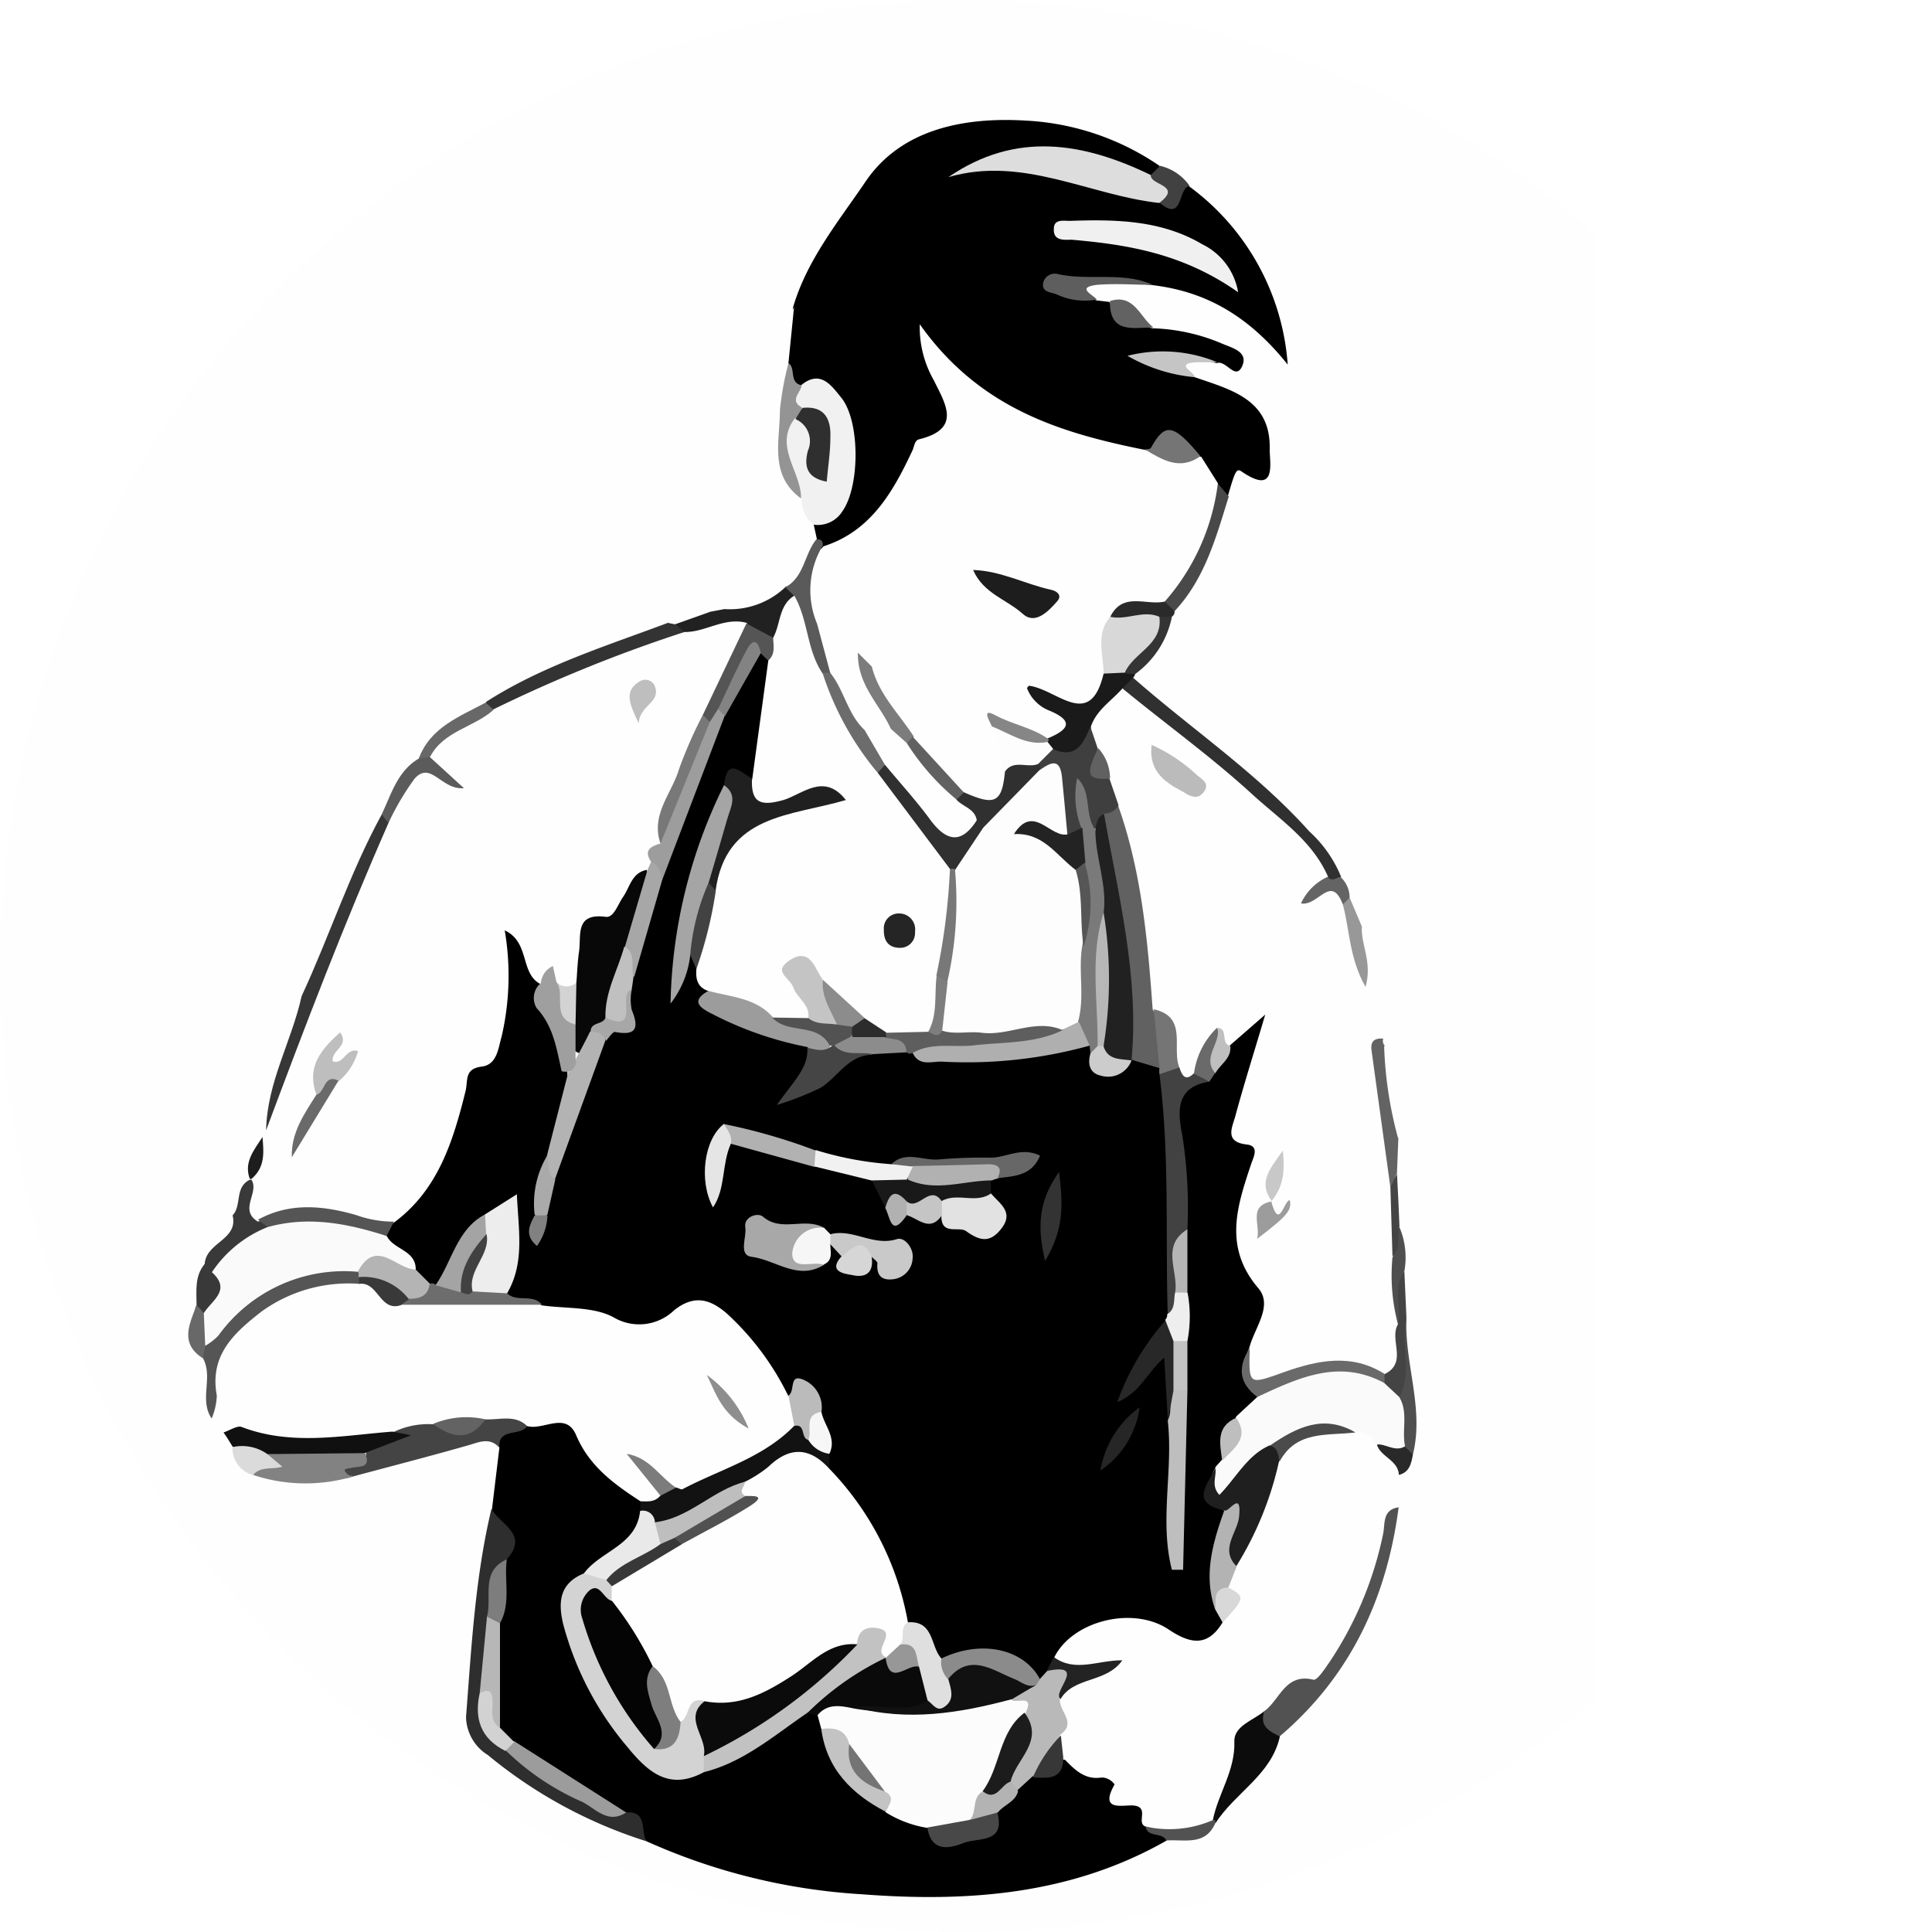 <svg id="分離模式" xmlns="http://www.w3.org/2000/svg" xmlns:xlink="http://www.w3.org/1999/xlink" viewBox="0 0 138.3 138.3"><defs><style>.cls-1{fill:none;}.cls-2{clip-path:url(#clip-path);}.cls-3{fill:#fff;}.cls-4{fill:#fefefe;}.cls-5{fill:#2e2e2e;}.cls-6{fill:#363636;}.cls-7{fill:#525252;}.cls-8{fill:#444;}.cls-9{fill:#303030;}.cls-10{fill:#555;}.cls-11{fill:#101010;}.cls-12{fill:#0c0c0c;}.cls-13{fill:#1a1a1a;}.cls-14{fill:#333;}.cls-15{fill:#828282;}.cls-16{fill:#212121;}.cls-17{fill:#636363;}.cls-18{fill:#5e5e5e;}.cls-19{fill:#494949;}.cls-20{fill:#393939;}.cls-21{fill:#c5c5c5;}.cls-22{fill:#5b5b5b;}.cls-23{fill:#4f4f4f;}.cls-24{fill:#989898;}.cls-25{fill:#686868;}.cls-26{fill:#626262;}.cls-27{fill:#dbdbdb;}.cls-28{fill:#2a2a2a;}.cls-29{fill:#414141;}.cls-30{fill:#343434;}.cls-31{fill:#646464;}.cls-32{fill:#292929;}.cls-33{fill:#080808;}.cls-34{fill:#9d9d9d;}.cls-35{fill:#9f9f9f;}.cls-36{fill:#a7a7a7;}.cls-37{fill:#787878;}.cls-38{fill:#bebebe;}.cls-39{fill:#6a6a6a;}.cls-40{fill:#d3d3d3;}.cls-41{fill:#1d1d1d;}.cls-42{fill:#f1f1f1;}.cls-43{fill:#ddd;}.cls-44{fill:#f0f0f0;}.cls-45{fill:#5a5a5a;}.cls-46{fill:#949494;}.cls-47{fill:#757575;}.cls-48{fill:#616161;}.cls-49{fill:#424242;}.cls-50{fill:#3f3f3f;}.cls-51{fill:#bbb;}.cls-52{fill:#9c9c9c;}.cls-53{fill:#c8c8c8;}.cls-54{fill:#bfbfbf;}.cls-55{fill:#fcfcfc;}.cls-56{fill:#c2c2c2;}.cls-57{fill:#0a0a0a;}.cls-58{fill:#121212;}.cls-59{fill:#b9b9b9;}.cls-60{fill:#e9e9e9;}.cls-61{fill:#c3c3c3;}.cls-62{fill:#484848;}.cls-63{fill:#b7b7b7;}.cls-64{fill:#7d7d7d;}.cls-65{fill:#d2d2d2;}.cls-66{fill:#b3b3b3;}.cls-67{fill:#373737;}.cls-68{fill:#6d6d6d;}.cls-69{fill:#8e8e8e;}.cls-70{fill:#7c7c7c;}.cls-71{fill:#fafafa;}.cls-72{fill:#1f1f1f;}.cls-73{fill:#232323;}.cls-74{fill:#4b4b4b;}.cls-75{fill:#d8d8d8;}.cls-76{fill:#b4b4b4;}.cls-77{fill:#fdfdfd;}.cls-78{fill:#868686;}.cls-79{fill:#a5a5a5;}.cls-80{fill:#202020;}.cls-81{fill:#7a7a7a;}.cls-82{fill:#ededed;}.cls-83{fill:#afafaf;}.cls-84{fill:#a8a8a8;}.cls-85{fill:#e2e2e2;}.cls-86{fill:#282828;}.cls-87{fill:#454545;}.cls-88{fill:#8b8b8b;}.cls-89{fill:#dfdfdf;}.cls-90{fill:#191919;}.cls-91{fill:#c9c9c9;}.cls-92{fill:#b1b1b1;}.cls-93{fill:#676767;}.cls-94{fill:#e5e5e5;}.cls-95{fill:#a4a4a4;}.cls-96{fill:silver;}.cls-97{fill:#262626;}.cls-98{fill:#f6f6f6;}.cls-99{fill:#838383;}.cls-100{fill:#8c8c8c;}.cls-101{fill:#d6d6d6;}.cls-102{fill:#b6b6b6;}.cls-103{fill:#eee;}.cls-104{fill:#ccc;}.cls-105{fill:#aaa;}.cls-106{fill:#818181;}.cls-107{fill:#2f2f2f;}.cls-108{fill:#6c6c6c;}.cls-109{fill:#111;}.cls-110{fill:#1c1c1c;}.cls-111{fill:#747474;}.cls-112{fill:#040404;}.cls-113{fill:#0b0b0b;}.cls-114{fill:#7e7e7e;}.cls-115{fill:#383838;}.cls-116{fill:#979797;}.cls-117{fill:#c4c4c4;}.cls-118{fill:#252525;}.cls-119{fill:#2c2c2c;}.cls-120{fill:#515151;}.cls-121{fill:#565656;}</style><clipPath id="clip-path"><circle id="圓形底圖" class="cls-1" cx="69.15" cy="69.15" r="69.15"/></clipPath></defs><g class="cls-2"><rect class="cls-3" y="-9.79" width="138.3" height="164.84"/><path class="cls-4" d="M.05,72.35q0-40,0-80.07C0-9.45.34-9.79,2.06-9.79q55.05.1,110.11,0c1.72,0,2.06.34,2.06,2.07q-.09,80.07,0,160.14c0,1.72-.34,2.06-2.06,2.06q-55.07-.09-110.11,0c-1.72,0-2.07-.34-2.06-2.06Q.11,112.39.05,72.35Z"/><path class="cls-4" d="M16.65,87c-1.17-1.37-.94-2.79-.38-4.37,1.07-3,1.95-6.14,2.94-9.21.37-1.15.84-2.24,2.38-2.07.74,1.62-.62,2.78-.93,4.17-.24,1.06-.67,2.06-1,3.1,2.18-6.73,4.9-13.23,7.71-19.71,1.23-1.26.78-4.2,3.72-3.77-.16-.35-.52-.59-.57-1,.93-2.09,3.09-2.6,4.75-3.74,4.31-2.39,9-3.87,13.57-5.65,1.58-.12,3.1-1.3,4.75-.26.48,1.72-.91,2.75-1.51,4.07-.41.9-.88,1.79-1.28,2.7-1.15,2.91-2.59,5.72-3.18,8.83-.07.68-.93,1.07-.68,1.88a3.62,3.62,0,0,1-.56.84c-1.22,1.34-2,3-3.68,4-1.15.66-.6,2.35-1.15,3.48a1.12,1.12,0,0,1-1.83.29c-.32-1.52-1,.47-1.41-.13-.78-.3-1.05-1-1.37-1.84-.15,2.09.55,4.36-.61,5.93-2.43,3.25-3,7.29-5.1,10.65A5.66,5.66,0,0,1,28.11,88a5,5,0,0,1-2.7-.29,10.81,10.81,0,0,0-6.61,0c-2.16-.39-1.15-1.83-1-3,.3-.49.25-1.11.68-1.87-.47.71-.4,1.31-.7,1.77C17.34,85.38,17.94,86.64,16.65,87Z"/><path d="M85.52,27c2.59.9,5.47,1.58,5.37,5.18,0,1,.51,3.29-2,1.58-.37-.25-.46-.11-1,1.77-.74.2-.91-.45-1.25-.84a14.36,14.36,0,0,0-1.28-1.9c-1.08-1.8-2.32-1-3.56-.22-5.77-.77-11.05-2.57-15.32-7.4a20.67,20.67,0,0,0,1.09,2.43c.86,1.59,1,2.93-.88,4-1.37.78-1.52,2.53-2.42,3.72-1.4,1.87-2.65,3.93-5.39,4a1.41,1.41,0,0,1-.82-.73,1.32,1.32,0,0,1,.13-1.08c2.28-1.49,2.63-3.77,2.36-6.2-.23-2-1.15-3.51-3.49-3.53a2.79,2.79,0,0,1-1.21-1.92c-.35-1.44.8-2.53.92-3.86,1-3.42,3.28-6.18,5.19-9,2.57-3.8,7.13-4.62,11.41-4.37A18.6,18.6,0,0,1,83,11.87c.12.48-.16.71-.54.87a3,3,0,0,1-1.93-.29A15.17,15.17,0,0,0,69.7,12c4.68-1,8.73,1.31,13,1.82,1,.69,1.51-.79,2.41-.49a17.36,17.36,0,0,1,7.07,12.77c-2.83-3.54-5.93-5.25-9.7-5.69a27.42,27.42,0,0,0-6.21,0c.51.88,1.5.7,2.2,1.09l.93.11a5.58,5.58,0,0,0,3.11,1.89,13.68,13.68,0,0,1,5,1.11c.71.3,1.88.58,1.4,1.62s-1.15-.51-1.83-.23c-1.44-.43-2.94,0-4.4-.27A26.3,26.3,0,0,0,85.52,27Z"/><path class="cls-4" d="M97.49,66.33c.62,0,1.27.14,1.41.79q.67,3,1.14,6c.1.63-.45,1-1,1.28.07,3.62.69,7.2.81,10.82a40.45,40.45,0,0,0,.27,4.66c.09,1.56-.22,3.15.24,4.7.2,1.52,1,3.2-1,4.18a11.83,11.83,0,0,0-7.5.28c-2.16.81-2.53.41-2.89-2.12.74-2.38,1-4.71-.66-6.86-.19-.25-.15-.65-.25-1-.77-2.35,1.75-4.64.45-6.76-1.5-2.45.13-4.3.5-6.4a7.17,7.17,0,0,0,.22-.71c0-1.24-.58,0-.82-.22-.55.27-.87-.43-1.37-.29a11.66,11.66,0,0,1-1.45,2.49c-1,.6-1.32,0-1.58-.79-.34-1.54-.48-3.15-1.8-4.27-.83-4.65-1.17-9.39-2.51-13.94-.22-.71-.39-1.44-.61-2.15a14.32,14.32,0,0,0-.88-2.28,6,6,0,0,1-.42-1.72c.31-1.55,1-2.75,2.72-3.07A85.93,85.93,0,0,1,94.83,61.32a1.61,1.61,0,0,1,.5,1.36c.45.2-1.3.67.1.76.86.06.88.82,1.1,1.41A20.63,20.63,0,0,1,97.17,68,1.68,1.68,0,0,1,97.49,66.33Z"/><path d="M83.5,131.76c-6.81,3.88-14.23,4.42-21.79,3.84a43.89,43.89,0,0,1-15.42-3.79c-.67-.51-.9-1.49-1.85-1.68a73.86,73.86,0,0,1-8.09-5.22,3.75,3.75,0,0,1-1.11-1.66,29.91,29.91,0,0,1,0-6.82c.5-1.39.26-2.87.51-4.29,1.13-1.54-.79-2.7-.53-4.13l.53-4.39c-.58-1.76,1-1.48,1.81-1.94,2.34-.72,4.18-.38,5.16,2.2.62,1.62,2.6,2,3.42,3.49a2.33,2.33,0,0,1,.11.74c-.16,2.56-2.17,3.62-4,4.87-1.55,1.11-1.6,2.61-1.07,4.24a23.11,23.11,0,0,0,5,8.31c1.27,1.4,2.68,1,4.16.75,1.89-.45,3.38-1.67,5-2.68a5.61,5.61,0,0,1,2.39-1.22,1.65,1.65,0,0,1,.69.15,2.93,2.93,0,0,1,.82,1.15c.77,2.44,2,4.5,4.48,5.56.9.51,1.9.8,2.8,1.31,1.86,1.41,3.1,1.18,4.58-.86.29-.77,1-1.2,1.45-1.86a2.9,2.9,0,0,1,1.35-1,6.06,6.06,0,0,0,2.12-.87c3.06.1,4.93,2,6.57,4.29C82.77,130.81,83.78,130.9,83.5,131.76Z"/><path class="cls-4" d="M45.85,107.47c-1.89-1.23-3.67-2.51-4.61-4.74-.73-1.71-2.33-.33-3.48-.64a24.5,24.5,0,0,0-3.09.14,10.53,10.53,0,0,0-3.49.3,24.41,24.41,0,0,0-3.17.54c-4,.63-8.06.91-12-.54-.66,0-.87-.44-.88-1,.07-7,3.41-10.27,10.4-10.15,1.54-.3,2,2.07,3.72,1.46,3-.06,6,0,9,0a17.09,17.09,0,0,1,4.22.56c2.24.47,4.31.89,6.46-.6,1.21-.84,2.59,0,3.65.92a17.19,17.19,0,0,1,4.41,6,4.21,4.21,0,0,1,.3,2.35c-.37,1.62-1.88,2-3.06,2.61-1.75,1-3.38,2.26-5.51,2.34a8.49,8.49,0,0,1-2.34-1.62c.37.55,1.38.85,1,1.89C46.9,107.72,46.45,108.23,45.85,107.47Z"/><path class="cls-4" d="M82,130.75c-.69-.26.3-1.37-.82-1.5-.74-.09-2.53.5-1.4-1.5,0-.08-.44-.57-1-.5-1.24.17-2-.73-2.73-1.47-.68-.35-.56-1-.52-1.54.25-.89-.15-1.82.19-2.7a3.65,3.65,0,0,1,3.34-1.92c-1.49,0-3,.55-3.89-1,.79-2.7,5-4.28,8-3,1.2.52,2.33,1.47,3.64.29.77-.65,1.36-1.36.88-2.46a2.9,2.9,0,0,1,.3-1.71,46.07,46.07,0,0,0,3.21-7.47c1.25-2.29,3.39-2.41,5.61-2.34a3.17,3.17,0,0,1,2.06,1c.59.77,1.55,1.37,1.17,2.58l0,2.32c-1,2.12-1.1,4.53-2.11,6.63-1.28,2.64-2.06,5.68-5.37,6.78-.74.24-1.19,1.15-1.82,1.7a4.44,4.44,0,0,0-2,3,8.12,8.12,0,0,1-2.52,4.78C84.87,131.63,83.44,131.14,82,130.75Z"/><path class="cls-4" d="M58.25,37.56l.22,1a4.82,4.82,0,0,1-1.93,4c-1.39,1.19-2.89,1.84-4.71,1,1.71-1,2.5-2.91,4.32-3.92.62-.34-.16-2.83-.74-4.21S54,33,55.05,31.3c.55-.92,0-2.64-.11-3.66-.33-2.47,1-3.89,1.9-5.65l-.4,4a12,12,0,0,1,.14,4.14c-.11,1.71-.28,3.47.84,5A3.51,3.51,0,0,1,58.25,37.56Z"/><path class="cls-5" d="M44.82,129.74c1.6-.1,1,1.39,1.47,2.07a33.67,33.67,0,0,1-11.37-6.18,3.28,3.28,0,0,1-1.56-2.72c.39-5,.65-10,1.82-14.9.62,1.13,2.71,1.81,1.1,3.61-.94,1.29-.49,2.89-1,4.27a34.32,34.32,0,0,1-.37,5,3.85,3.85,0,0,0,1.47,4C39,126.93,41.61,128.84,44.82,129.74Z"/><path class="cls-6" d="M27.81,58.91c-3.18,7.23-6,14.6-8.76,22,.06-3.42,1.83-6.37,2.54-9.6,2-4.31,3.46-8.85,5.73-13C27.83,58.23,28,58.44,27.81,58.91Z"/><path class="cls-7" d="M90.53,122.47c1.1-.81,1.48-2.72,3.49-2.23.27.06.8-.76,1.13-1.23A25.88,25.88,0,0,0,99,109.85c.17-.74-.08-1.78,1.12-1.95-.85,6.5-3.45,12.09-8.52,16.4C89.93,124.48,90.13,123.53,90.53,122.47Z"/><path class="cls-8" d="M34.74,101.6c1,.06,2.13-.37,3,.49-.5.75-2.07.08-2,1.53-.72-.78-1.48-.36-2.29-.14-2.7.77-5.42,1.47-8.14,2.2-.38.11-.83.3-1-.17s.33-.6.57-.88,1.56.36,1.29-.91c.77-1.14,2.21-.55,3-1-.26.32-.65.18-1-.21a5.72,5.72,0,0,1,2.91-.55C32.24,101.8,33.57,102.53,34.74,101.6Z"/><path class="cls-9" d="M95.07,62.77c-1.13-2.61-3.49-4.13-5.46-5.94-2.93-2.68-6.16-5-9.26-7.55a.94.94,0,0,1,.76-.77c4.19,3.69,8.87,6.82,12.61,11A9,9,0,0,1,96,62.76c-.12.34-.34.62-.72.57S94.94,63,95.07,62.77Z"/><path class="cls-10" d="M25.7,91.9a10.64,10.64,0,0,0-7,2c-1.93,1.51-3.72,3.1-3.18,6a4.61,4.61,0,0,1-.37,1.64c-.9-1.33.11-2.92-.6-4.28a1,1,0,0,1-.13-.75c2.5-4.14,6.05-6.32,11-5.87a1,1,0,0,1,.53.56A.82.82,0,0,1,25.7,91.9Z"/><path class="cls-11" d="M28.09,102.48l1.34.26L26.15,104c-2.13,1.12-4.4.79-6.66.68a5.15,5.15,0,0,1-2.85-1.14c-.21-.35-.42-.69-.64-1,.44-.14,1-.52,1.3-.39C20.87,103.51,24.48,102.76,28.09,102.48Z"/><path class="cls-12" d="M90.53,122.47c-.42,1.08.32,1.46,1.09,1.83-.61,2.76-3.19,4-4.61,6.21l-.19-.22c.38-1.91,1.61-3.54,1.54-5.63C88.32,123.54,89.73,123.15,90.53,122.47Z"/><path class="cls-13" d="M81.11,48.51l-.76.77c-.78.89-1.85,1.53-2.26,2.73.15,2-.89,2.59-2.7,2.25a2,2,0,0,1-.62-.95,1.43,1.43,0,0,1,.06-.71c.76-1.1-.37-1.4-.84-2-.32-.39-.76-.82-.49-1.32a1.06,1.06,0,0,1,1.55-.3c1.77,1,3,.27,4.07-1.14a2.22,2.22,0,0,1,1.52-.11,1.15,1.15,0,0,1,.62.49A.52.52,0,0,1,81.11,48.51Z"/><path class="cls-14" d="M49,45.24a104.61,104.61,0,0,0-13.64,5.52c-.56.22-.65-.06-.56-.52,4-2.57,8.6-4,13-5.65a.63.63,0,0,1,.59-.11A1.09,1.09,0,0,1,49,45.24Z"/><path class="cls-15" d="M19.14,104.09l7-.07c.46,1.15-.48.91-1,1.06-.2.06-.76,0-.27.44.1.1.29.11.44.16a11.93,11.93,0,0,1-7.17-.09c-.14-.55.23-.71.65-.82C18.93,104.72,19.22,104.21,19.14,104.09Z"/><path class="cls-16" d="M49,45.24l-.65-.55a2.21,2.21,0,0,1,2.56-.91l.95-.18A5.77,5.77,0,0,0,56.25,42c.46-.18.65.09.78.47a6.26,6.26,0,0,1-1.57,3.22,1.57,1.57,0,0,1-2-1.1C51.85,44.15,50.49,45.27,49,45.24Z"/><path class="cls-17" d="M99.53,85l-1.35-9.81c-.09-.67.23-.89.84-.84a.47.47,0,0,0,.08.47c1.36,2.06.89,4.38,1,6.62L100,84C99.74,84.27,100,84.81,99.53,85Z"/><path class="cls-4" d="M100.08,81.48a28.47,28.47,0,0,1-1-6.62C101.15,76,101.54,78.66,100.08,81.48Z"/><path class="cls-18" d="M78.52,21.44a4.72,4.72,0,0,1-2.91-.38c-.44-.16-1.09-.15-.92-.87a.85.85,0,0,1,1-.58c2.26.52,4.65-.2,6.84.78-1.32,0-2.65-.11-4,0C77,20.58,78.22,21.08,78.52,21.44Z"/><path class="cls-19" d="M87.12,34.54l.84,1c-.91,2.92-1.71,5.89-3.88,8.21a1,1,0,0,1-.75-.79C84.89,40.29,85.57,37.22,87.12,34.54Z"/><path class="cls-20" d="M16.65,87c.68-.72.12-2,1.23-2.55l.12,0c.59.91-.94,2.17.47,3,.42-.17.67,0,.81.4-1,1.47-2.57,2.28-3.9,3.38a.75.75,0,0,1-.73-.64C14.64,88.93,17.09,88.79,16.65,87Z"/><path class="cls-21" d="M85.52,27a11.7,11.7,0,0,1-4.81-1.53,10.25,10.25,0,0,1,6.43.46c-.47,0-.94,0-1.41,0C83.94,26,85.57,26.66,85.52,27Z"/><path class="cls-22" d="M27.81,58.91l-.49-.61c.7-1.46,1.13-3.1,2.66-4,.23-.36.5-.39.8-.1l2.43,2.22c-1.62.15-2.37-2-3.54-.67A18.71,18.71,0,0,0,27.81,58.91Z"/><path class="cls-23" d="M100.68,94.35c-.15,3.27,1.28,6.47.46,9.77a1.09,1.09,0,0,1-.81-.66c-.09-1.34-.63-2.63-.47-4C100.67,97.84,100,96,100.68,94.35Z"/><path class="cls-8" d="M100.68,94.35c-.41,1.87.44,3.86-.51,5.69A1.47,1.47,0,0,1,98.9,99a.8.8,0,0,1,.22-.64c1.68-.82.3-2.46.95-3.56,0-1.28-1-2.68.46-3.78Z"/><path class="cls-24" d="M97.49,66.33c-.09,1.3.77,2.53.26,4.32-1.17-2.08-1.13-4.06-1.62-5.89.18-.16.17-.49.48-.51Z"/><path class="cls-25" d="M30.78,54.19l-.8.1c.84-2.25,2.95-3,4.79-4l.56.52C33.94,52.07,31.75,52.31,30.78,54.19Z"/><path class="cls-26" d="M82.56,23.44c-1.44,0-3.14.49-3.11-1.89C81.19,21,81.59,22.7,82.56,23.44Z"/><path class="cls-27" d="M19.14,104.09l1.07.9c-.73.23-1.55-.06-2.1.6a2,2,0,0,1-1.47-2A3.13,3.13,0,0,1,19.14,104.09Z"/><path class="cls-28" d="M83.38,43.06l.7.69a.41.41,0,0,1-.19.39,3.08,3.08,0,0,1-1.14.58c-1.17.11-2.35.31-3.35-.57C80.19,41.84,81.75,42.3,83.38,43.06Z"/><path class="cls-7" d="M86.82,130.29H87l0,.21c-.72,1.66-2.22,1.15-3.51,1.25-.3-.63-1.33-.17-1.49-1A7.79,7.79,0,0,0,86.82,130.29Z"/><path class="cls-4" d="M50.88,43.78l-2.56.91-.5-.1C48.58,43.33,49.12,41.26,50.88,43.78Z"/><path class="cls-20" d="M14.65,90.48l.52.58c2.08,1.53.72,2.32-.67,3.1-.4-.1-.68-.26-.43-.74C14.07,92.4,13.92,91.36,14.65,90.48Z"/><path class="cls-29" d="M82.38,12.53l.66-.66a3.58,3.58,0,0,1,2.12,1.44c-.87.12-.42,2.69-2.18,1.18C83,13.77,82.28,13.28,82.38,12.53Z"/><path class="cls-23" d="M100.53,91c-.84,1.17-.22,2.53-.46,3.78A13.55,13.55,0,0,1,99.68,90c.45-.65-.17-1.55.5-2.15A5.57,5.57,0,0,1,100.53,91Z"/><path class="cls-30" d="M83,44.15h.89a6.69,6.69,0,0,1-2.63,4.1l-.73-.05C80.41,46.27,82.26,45.55,83,44.15Z"/><path class="cls-31" d="M96.61,64.25l-.48.51c-.85-2.25-1.75.13-3-.09a3.86,3.86,0,0,1,1.9-1.9c.31.37.61.07.92,0A2,2,0,0,1,96.61,64.25Z"/><path class="cls-25" d="M14.07,93.42l.52.57c.79.75.57,1.55.1,2.35l-.17.89C12.83,96.15,13.58,94.77,14.07,93.42Z"/><path class="cls-8" d="M100.18,87.8c-.22.7.15,1.55-.5,2.15L99.53,85,100,84C100.07,85.24,100.13,86.52,100.18,87.8Z"/><path class="cls-32" d="M100.59,103.57l.55.55c-.11.66-.26,1.28-1,1.46-.06-1.06-1.27-1.26-1.57-2.14C99.25,102.86,99.92,103.29,100.59,103.57Z"/><path d="M87.51,116.15c-1.08,1.78-2.34,1.51-3.86.49-2.58-1.72-6.91-.59-8.18,2a1.25,1.25,0,0,1-.28,1.36.81.81,0,0,1-1,.16c-2-1.81-4.4-1.36-6.74-1.2-1.32-.49-1.45-2.16-2.7-2.72A35.22,35.22,0,0,0,59,105.34a2.84,2.84,0,0,1-.13-1c.28-1.14-.35-2.11-.59-3.15,0-1.29-.92-1.3-1.85-1.26A19.62,19.62,0,0,0,52,94c-1.17-1-2.31-1.35-3.75-.2a3.6,3.6,0,0,1-4.36.48c-1.45-.76-3.39-.59-5.12-.84-.83-.51-2,.35-2.71-.64-.16-1.61.66-3.09.55-4.71-.08-1.21-.45-1.57-1.49-.77-1.75,1.2-2.24,3.38-3.71,4.79a1.33,1.33,0,0,1-.68.12,2.92,2.92,0,0,1-1.32-1.06c-.51-1-1.65-1.48-1.93-2.63-.06-.54.35-.77.69-1,3.18-2.33,4.26-5.83,5.15-9.41.2-.79-.11-1.62,1.17-1.78,1.09-.14,1.17-1.29,1.42-2.16a19.28,19.28,0,0,0,.22-7.59c1.83.85,1.07,3.11,2.59,3.86.66,2.22,1.87,4.28,1.91,6.68.76,2.09-.63,3.81-1,5.71a11.44,11.44,0,0,0-.95,3.9,4.68,4.68,0,0,1-.37,1.41,2.67,2.67,0,0,0,.39-1.39,7.76,7.76,0,0,1,.49-2.48,85.82,85.82,0,0,1,3.74-10,2.75,2.75,0,0,1,2.28-.93,3.15,3.15,0,0,1-.58-2.44,5.42,5.42,0,0,1,.18-1.14c.81-2.31.78-4.85,1.92-7.06,1.69-3.77,2.81-7.77,4.59-11.51,1.11-1.5,1.2-3.7,3.15-4.63a1.18,1.18,0,0,1,.79.84,25,25,0,0,1-.9,7.93c-.44,1-2,.07-2.33,1.35a82.63,82.63,0,0,0-3.8,13.6c.33-.89.43-1.5.89-1.92.63-.28.85.16,1.09.58.24.66.55,1.29.75,2-.06,1.14.79,1.45,1.61,1.86,1.68.84,3.63,1,5.24,2a2.86,2.86,0,0,1-.46,3.08c2-1,3.11-2.91,5.26-2.88A7,7,0,0,1,65,74.81a5.24,5.24,0,0,1,.79.15c4,.65,7.85,0,11.74-.5a1.67,1.67,0,0,1,.64.35c.63,2,1.91,1.24,3.14.76a2.2,2.2,0,0,1,2.07,1,3.09,3.09,0,0,1,.29.82,106.78,106.78,0,0,1,.54,16,4.26,4.26,0,0,1-.14.78,45,45,0,0,1-2.57,4.32c.6-.61,1-1.69,2-1.33.68.24.63,1.1.66,1.76.06,1.08,0,2.16.11,3.24,0,2.72.07,5.45,0,8.17.1-3.59.06-7.18.09-10.78,0-1.15,0-2.31,0-3.46s0-2.37,0-3.56c0-1.48,0-3,0-4.43a47.86,47.86,0,0,0-.4-7.37c-.29-1.39-.14-2.87,1.69-3.32a2.73,2.73,0,0,0,.82-.73A8.74,8.74,0,0,1,88,74.87l2.57-2.24c-.81,2.74-1.53,5-2.15,7.3-.22.79-.79,1.82.84,2,.91.11.47.9.3,1.4-1,3-2,5.94.52,8.89,1.07,1.26-.29,2.84-.65,4.26a2.92,2.92,0,0,0,.73,3.36c-.11.89-.82,1.36-1.34,2a3.08,3.08,0,0,0-1,2.64,5.06,5.06,0,0,1-.41.92c-.68,1.1-.22,2.06.36,3,.11,2.13-1.1,4.19-.35,6.35A2.11,2.11,0,0,1,87.51,116.15Z"/><path class="cls-33" d="M41.26,70.33c.06-.74.08-1.48.19-2.21.17-1.16-.32-2.78,1.91-2.49.58.08.86-.88,1.24-1.42.49-.7.62-1.74,1.7-1.94.44,2-.72,3.66-1,5.5-.52,1.65-.94,3.34-1.48,5a6.46,6.46,0,0,1-1,1.54c-.48.49-.63,1.63-1.73.88a4,4,0,0,1-.41-2A4.46,4.46,0,0,1,41.26,70.33Z"/><path class="cls-34" d="M51.87,51.26,47.4,63c-.56-.26-.6-.83-.79-1.31-.57-.84,0-1.12.67-1.31.41-3.12,2.11-5.78,3.11-8.69.27-.43.43-.94,1-1.14C51.78,50.6,52.1,50.72,51.87,51.26Z"/><path class="cls-35" d="M41.2,73.34l0,2.44c.31.6,0,.82-.54.94-.16,0-.45,0-.46-.06-.36-1.59-.58-3.19-1.78-4.49a1.38,1.38,0,0,1,.3-1.8,1.48,1.48,0,0,1,.86-1.22l.25,1.14C40.6,71.18,40.61,72.39,41.2,73.34Z"/><path class="cls-10" d="M28.2,87.45l-.51,1a52.23,52.23,0,0,1-8.56-.63l-.66-.51c2.29-1.26,4.68-1,7-.34A8,8,0,0,0,28.2,87.45Z"/><path class="cls-36" d="M46.61,61.69c.59.24.7.77.79,1.31q-1,3.47-2,6.93c-.77-.56-.45-1.45-.66-2.18l1.61-5.48Z"/><path class="cls-10" d="M51.4,50.76l-.59.92c-.45.12-.7,0-.5-.5l3.12-6.55,1.88,1c.51.69.58,1.27-.35,1.63l-.53-.52c-1.3-.24-1,1-1.4,1.57C52.44,49.09,52.26,50.15,51.4,50.76Z"/><path class="cls-37" d="M50.31,51.18l.5.5q-1.76,4.35-3.53,8.7c-.72-2.06.81-3.58,1.33-5.33A31.56,31.56,0,0,1,50.31,51.18Z"/><path class="cls-38" d="M22.65,78.36c-.73-2,.34-3.24,1.7-4.46.69,1-.65,1.25-.53,2.07.78.29.94-1,1.81-.73a4.28,4.28,0,0,1-1.4,2.17C23.41,77.24,23.63,78.81,22.65,78.36Z"/><path class="cls-39" d="M22.65,78.36c.63-.14.52-1.53,1.58-1l-3.34,5.48C20.83,81.08,21.78,79.74,22.65,78.36Z"/><path class="cls-38" d="M45.72,51.79c-.64-1.39-1.09-2.31.05-3a.75.75,0,0,1,1.08.26C47.38,50.3,45.79,50.43,45.72,51.79Z"/><path class="cls-40" d="M41.2,73.34c-1.76-.44-.73-2.11-1.34-3a1.05,1.05,0,0,0,1.4,0Z"/><path class="cls-41" d="M18,84.39l-.12,0c-.45-1.22.34-2.1.91-3C18.88,82.47,19,83.55,18,84.39Z"/><path class="cls-4" d="M83.38,43.06c-1.32.31-3-.73-3.9,1.09A4.86,4.86,0,0,1,79,48.22c-1,4.23-3.49.91-5.55.85a2.81,2.81,0,0,0,1.67,1.8c1.91.8,1.24,1.42-.15,2a6,6,0,0,1-3-.6c-.3-.16-.55-.17-.23-.06a1.41,1.41,0,0,0,0,.22c.66.87.47,2,.81,2.89-.61,2.49-1.2,2.8-3.68,1.89a31.23,31.23,0,0,1-4-4.2c-1.15-1.68-2.67-3.14-3-5.27.21-2.74-2-2.53-3.66-3-1.39-2.09-.69-3.91.73-5.63,3.41-1.08,5-3.93,6.38-6.87.12-.26.15-.71.46-.79,3.07-.75,1.91-2.51,1.06-4.24a7.65,7.65,0,0,1-1-4c4.25,6,10,7.77,16.15,9,1.32.31,2.68.25,4,.49l1.19,1.89A15.7,15.7,0,0,1,83.38,43.06Z"/><path class="cls-42" d="M58.25,37.56a2.28,2.28,0,0,1-.86-1.88c-1.08-1.78-1.7-3.64-1-5.73,2.29-.25,1.73,1.73,2.27,2.94.07-1.49.21-2.93-1.57-3.51-.81-.73-.61-1.31.25-1.8,1.38-1.14,2.16,0,2.86.86,1.38,1.66,1.36,6.36.12,8.13A2.08,2.08,0,0,1,58.25,37.56Z"/><path class="cls-43" d="M82.38,12.53c-.09.74,2.32.71.6,2-5-.55-9.77-3.4-15.09-1.85C72.72,9.37,77.55,10.19,82.38,12.53Z"/><path class="cls-44" d="M88.63,20.92c-3.92-2.76-7.87-3.41-11.92-3.76-.48,0-1.33.13-1.27-.79,0-.72.72-.55,1.17-.56,3.27-.11,6.52-.06,9.46,1.68A4.68,4.68,0,0,1,88.63,20.92Z"/><path class="cls-45" d="M58.9,39.05a6.19,6.19,0,0,0-.41,5.6c.82,1,1.69,2,1,3.5a.81.81,0,0,1-.73.16c-1.77-1.5-2-3.55-1.93-5.67l-.61-.6c1.36-.74,1.35-2.37,2.22-3.43C58.79,38.58,58.92,38.74,58.9,39.05Z"/><path class="cls-46" d="M57.39,27.58c-.07.53-.9,1.08,0,1.58a.73.73,0,0,1-.5.8c-1.53,2,.48,3.8.45,5.72-2.29-1.67-1.51-4.11-1.51-6.32A21.45,21.45,0,0,1,56.44,26C57,26.35,56.45,27.4,57.39,27.58Z"/><path class="cls-47" d="M85.93,32.65c-1.48,1.07-2.74.25-4-.49.16,0,.42,0,.47-.12C83.4,30.23,84,30.33,85.93,32.65Z"/><path class="cls-48" d="M83,76.46,81,75.86l-.32-.3c-1-3.07-.15-6.3-.9-9.44-.59-2.48-1.4-5-1.17-7.62a1.42,1.42,0,0,1,1.42-.86c1.68,4.72,2.13,9.66,2.48,14.61C83.29,73.59,84.09,74.93,83,76.46Z"/><path class="cls-49" d="M86.57,77.43c-2.47.38-2.26,2.21-1.93,3.88A33.27,33.27,0,0,1,85,88c-.92,1.43-.29,3-.49,4.54-.06.67,0,1.41-.92,1.56-.17-5.73.14-11.48-.59-17.19.39-.44.68-1.14,1.43-.49.18.56.42,1,1,.44C86.08,76.59,86.37,76.92,86.57,77.43Z"/><path class="cls-50" d="M80.07,57.64a1.16,1.16,0,0,1-1.07.6c-.41.28-.11,1-.76,1.13-1.11-1-.77-2.24-1-3.42.1,1.06.21,2.14.36,3.21a1,1,0,0,1-1.1.73c-.76-.57-.63-1.44-.69-2.21a2.64,2.64,0,0,0-1.43-2.35,1.18,1.18,0,0,1-.24-.65,1.1,1.1,0,0,1,1.21-1.07c1.66.75,2.21-.38,2.7-1.6.17.51.34,1,.52,1.54,0,.83-.2,1.75.85,2.19Z"/><path class="cls-39" d="M90,100c-1.34-1-1.4-2.17-.54-3.5-.07,2.7-.09,2.63,2.49,1.71,2.38-.84,4.8-1.35,7.16.14l0,.67C96,98.46,93,99.65,90,100Z"/><path class="cls-51" d="M82.44,53.32a11.79,11.79,0,0,1,3.27,2.19c.4.31.89.6.47,1.17s-.9.38-1.49,0C83.38,56,82.21,55.2,82.44,53.32Z"/><path class="cls-47" d="M84.42,76.41,83,76.9a1.31,1.31,0,0,1,0-.44c-.14-1.4-.27-2.81-.41-4.21C85.05,72.79,83.86,75,84.42,76.41Z"/><path class="cls-52" d="M91,86c.58,2.14.89-.06,1.33-.09.16.72-.19,1.14-2.34,2.77.26-1-.67-2.32,1-2.67Z"/><path class="cls-53" d="M91.06,86c-1-1.29-.24-2.25.77-3.63C92,83.94,91.84,85,91,86Z"/><path class="cls-39" d="M86.57,77.43l-1.1-.58a5.53,5.53,0,0,1,1.65-3.28c.5,1.11-.12,2.17-.15,3.26Z"/><path class="cls-54" d="M87,76.83c-1-1.14.43-2.16.15-3.26.82.06.19,1.16.92,1.3C88.17,75.78,87.34,76.18,87,76.83Z"/><path class="cls-48" d="M79.46,55.74c-1.65.09-1.78-.25-.85-2.19A3.22,3.22,0,0,1,79.46,55.74Z"/><path class="cls-55" d="M58.79,123.76l-.27-1c.57-1.51,1.81-1.1,2.94-1a25.07,25.07,0,0,0,10.69-.59c.89.11,2.1-.13,1.76,1.47-1.23,1.83-1.88,4-3.07,5.83a5,5,0,0,1-1.44,2.22,2.57,2.57,0,0,1-3,.16,8,8,0,0,1-3-1.12,5.3,5.3,0,0,0-.6-1.41,14.11,14.11,0,0,1-2.41-3.14A6.74,6.74,0,0,0,58.79,123.76Z"/><path class="cls-40" d="M50.38,126.86c-2.48,1.34-4,0-5.49-1.83a22.48,22.48,0,0,1-4.57-8.75c-.39-1.61-.26-2.94,1.48-3.65a2,2,0,0,1,1.72.18,1.34,1.34,0,0,1,.62.86,1.3,1.3,0,0,1-.25,1c-1.47.1-1.78.87-1.31,2.18A22.85,22.85,0,0,0,47,124.28c1.16.25,1.39-.54,1.55-1.4.37-.77.6-1.73,1.82-1.26a13.74,13.74,0,0,1,.51,4.18A3.44,3.44,0,0,1,50.38,126.86Z"/><path class="cls-56" d="M50.38,126.86l0-1.19c2.8-2.14,5.67-4.17,8.46-6.31a6.15,6.15,0,0,0,2-2.17,1.82,1.82,0,0,1,2.7-.74c1,.6.07,1.44,0,2.17-1.52,1.91-3.72,2.86-5.76,4C55.4,124.24,53.23,126.15,50.38,126.86Z"/><path class="cls-57" d="M57.76,122.66a20.36,20.36,0,0,1,5.66-4l.33.07c.82.38,1.94-.24,2.58.77a2.58,2.58,0,0,1,.13,2.74,14.47,14.47,0,0,1-5.33.06c-.93-.19-1.87-.4-2.61.48Z"/><path class="cls-58" d="M59.37,104.05l0,1.09c-2.35-1.06-4.14.3-6,1.37-2.14.9-3.82,2.81-6.34,2.87-.61-.2-.87-.73-1.19-1.22l0-.69c.51,0,1,.09,1.43-.4s.54-.77,1.11-.58c.16,0,.37.17.48.11,2.71-1.43,5.77-2.24,8-4.54.69-.3.89.36,1.28.63A4.22,4.22,0,0,1,59.37,104.05Z"/><path class="cls-59" d="M73.42,122.6c.64-1.33-.6-.66-1-.9-.21-.93.67-.89,1.1-1.24a1.82,1.82,0,0,1,.9-.25l.5-.55a1.08,1.08,0,0,1,1.55,0c.65.82-.29,1.3-.58,1.91-.19.87,1.27,1.73,0,2.61-.54,1.08-.9,2.28-2,3l-1.09,1c-.45,0-.63-.24-.74-.61C72.21,125.85,73.53,124.41,73.42,122.6Z"/><path class="cls-52" d="M44.82,129.74c-1.28.86-2.18-.26-3.11-.74a18.44,18.44,0,0,1-5.53-3.72.76.76,0,0,1,.63-.64Z"/><path class="cls-60" d="M45.82,108.16a.86.86,0,0,1,1.06.81c.29.5.93.85.67,1.58a7.47,7.47,0,0,1-4.15,2.56l-1.6-.48C43,111,45.57,110.64,45.82,108.16Z"/><path class="cls-61" d="M58.79,123.76c.91-.1,1.73,0,2,1.08.16,1.65,1.4,2.49,2.55,3.4.85.44.22,1,.08,1.46C61,128.44,59.17,126.65,58.79,123.76Z"/><path class="cls-62" d="M66.39,130.82l3-.54c.62-.33,1.1-1.2,2-.54C72,132,70,131.52,69,131.92S66.65,132.63,66.39,130.82Z"/><path class="cls-63" d="M34.34,121.2l.52-5.47c.61-.42,1-.37.93.47l0,7.49C33.91,123.7,35.35,121.72,34.34,121.2Z"/><path class="cls-64" d="M35.79,116.2l-.93-.47c.38-1.4-.5-3.24,1.42-4.11C36.07,113.14,36.6,114.75,35.79,116.2Z"/><path class="cls-65" d="M34.34,121.2c.55-.28.89-.25.92.5s-.24,1.5.55,2l1,1-.63.64C34.39,124.45,33.94,123,34.34,121.2Z"/><path class="cls-66" d="M71.43,129.74l-2,.54c.53-.59.1-1.61.94-2.06.67-.19,1.18-.82,2-.68l.51.68C72.68,129,71.86,129.19,71.43,129.74Z"/><path class="cls-67" d="M73.94,127.23a9.76,9.76,0,0,1,2-3l.17,1.55C76.15,127.42,75,127.29,73.94,127.23Z"/><path class="cls-68" d="M36.3,92.58c.7.68,1.84,0,2.5.82l-10.11,0c-.08-.37.14-.59.42-.77.57-.24,1.1-.56,1.69-.75a.46.46,0,0,1,.38.08,1.48,1.48,0,0,1,1.66,0c.46.26.92.63,1.45.12C35.05,91.91,35.78,91.85,36.3,92.58Z"/><path class="cls-51" d="M57.86,103.07c-.56-.11-.16-1.17-1-1l-.42-2.17c.48-.29.06-1.47.92-1.19a2.15,2.15,0,0,1,1.44,2.38C58.18,101.6,58.61,102.61,57.86,103.07Z"/><path class="cls-69" d="M50.59,98.42a8.78,8.78,0,0,1,3,3.84C51.62,101.19,51.24,99.7,50.59,98.42Z"/><path class="cls-20" d="M29.28,93l-.59.43c-1.51.5-1.62-1.74-3-1.52a1.77,1.77,0,0,0,0-.46C27.45,90.67,28.78,90.87,29.28,93Z"/><path class="cls-17" d="M34.74,101.6c-1.11,1.61-2.4,1.32-3.74.33A6.15,6.15,0,0,1,34.74,101.6Z"/><path class="cls-70" d="M48.39,106.49l-1.11.58-2.42-3C46.52,104.34,47.24,105.75,48.39,106.49Z"/><path class="cls-71" d="M90,100c2.92-1.35,5.83-2.76,9.09-1l1.07,1c.67,1.11.17,2.36.42,3.53-.72.44-1.37-.2-2.06-.13a1.61,1.61,0,0,0-1.5-.9,5.7,5.7,0,0,0-5.8,1.41,9.08,9.08,0,0,0-2.32,2.14c-.46.55-1,1.37-1.77.94s-.45-1.27-.1-2l.46-.52c.44-1,.65-2,1-3.07Z"/><path class="cls-72" d="M87,105.08c.11.6-.34,1.26.29,1.93,1.19-1.21,2-2.85,3.59-3.54,1,0,1,.49.67,1.17a24,24,0,0,1-3.06,7.49c-1.4-.09-.88-1.11-.87-1.85s.59-1.44,0-2.16C85.12,107.57,86.49,106.24,87,105.08Z"/><path class="cls-66" d="M87.64,108.12c.31.2,1.25-1.51,1.06.43-.11,1.17-1.42,2.35-.17,3.58l-.6,1.51a2.34,2.34,0,0,1-.94,1.58C86.12,112.75,86.82,110.43,87.64,108.12Z"/><path class="cls-73" d="M75.92,121.62c-.67-.48,2-2.64-1-2l.52-1c1.52,1.12,3.14.22,4.9.23C79.2,120.49,76.89,120,75.92,121.62Z"/><path class="cls-74" d="M91.59,104.64c-.09-.47-.1-1-.67-1.17,1.89-1.3,3.83-2.26,6.11-.93C95.05,102.79,92.8,102.36,91.59,104.64Z"/><path class="cls-75" d="M87,115.22c.06-.68-.21-1.55.94-1.58,1.21.68,1.2.73-.42,2.51Z"/><path class="cls-71" d="M19.13,87.85c2.93-.83,5.76-.27,8.56.63.5,1,2.11,1,2.07,2.44.12.89-.59.73-.86.49-1-.91-2.16-.47-3.27-.37a11.1,11.1,0,0,0-10,4.57,4.29,4.29,0,0,1-.94.73L14.59,94c.56-.91,2-1.64.58-2.93A8.6,8.6,0,0,1,19.13,87.85Z"/><path class="cls-76" d="M25.63,91c1.31-2.41,2.75-.13,4.13-.12l1,1c-.11.93-.75,1.1-1.52,1.09a4.07,4.07,0,0,0-3.58-1.55A.79.79,0,0,0,25.63,91Z"/><path class="cls-75" d="M79,48.22c0-1.37-.6-2.82.47-4.07,1.17.28,2.35-.51,3.52,0,.28,2-1.86,2.56-2.47,4Z"/><path class="cls-77" d="M75.39,53.61l-1,1c-.64,1-1.68.32-2.49.6-.42-1-.12-2.3-.93-3.23a31.21,31.21,0,0,1,4,1.11Z"/><path class="cls-78" d="M75,53.11c-1.53.31-2.72-.62-4-1.11-.15-.39-.82-1.39.29-.78s2.57.86,3.68,1.63l.11.11Z"/><path class="cls-4" d="M56.86,42.64c1,1.74.88,3.86,2,5.53,1.81,2.06,2.63,4.76,4.4,6.84,1.29,1.8,2.72,3.5,4.11,5.22a5.31,5.31,0,0,1,1.12,2.44c.36,2.52-.5,4.9-.87,7.34-.15,1.39.24,2.92-1,4a4.43,4.43,0,0,1-2.86.4,4.27,4.27,0,0,1-2.08-1,33.79,33.79,0,0,1-3.12-2.86c-.4-.36-.57-1-1.35-1-.34,1.27,1.86,2.27.46,3.62a3.15,3.15,0,0,1-2.22.11c-1.52-.91-3.46-1-4.74-2.34-.78-.25-.92-.86-.86-1.57a17.64,17.64,0,0,1,.81-5.59c.4-5,4.4-5.64,8.57-6.87-1.57.31-2.51.8-3.53,1-1.74.32-2.16-.19-1.85-2.16L55,47.27c.53-.45.35-1.06.35-1.63C55.89,44.67,55.73,43.33,56.86,42.64Z"/><path class="cls-4" d="M53.33,106.07A8.89,8.89,0,0,0,55,105c1.52-1.46,2.94-1.42,4.35.12a21.1,21.1,0,0,1,5.64,11,2.65,2.65,0,0,1-.24,1.89c-.35.43-.65,1-1.35.66l0-.05c-1-.49.9-1.76-.52-2.06-.79-.17-1.5.11-1.52,1.14-2.13,1.09-3.93,2.69-6.05,3.8-1.59.84-3.2,1.27-4.89.27-1.31-.38-1,1.12-1.68,1.47-1.79-.58-1.24-2.7-2.42-3.68-.7-1.73-2.51-2.9-2.53-5v-1c1.28-1.55,3.23-2.16,4.71-3.43,1.43-1,3.21-1.42,4.33-2.86C52.59,106.69,52.92,106.36,53.33,106.07Z"/><path class="cls-79" d="M49.41,68.39A6.94,6.94,0,0,1,48,71.84,36.72,36.72,0,0,1,51.83,56.2c1.74.66,1.14,2,.64,3a24.37,24.37,0,0,0-1.41,3.91A27.78,27.78,0,0,1,49.41,68.39Z"/><path class="cls-80" d="M50.73,63.18c.44-1.5.89-3,1.32-4.52.23-.84.82-1.72-.22-2.46.22-2.08,1.21-.88,2-.47-.08,1.75.6,2,2.25,1.54,1.36-.41,2.91-2,4.47,0-3.93,1.16-8.6,1-9.33,6.53C50.77,63.83,50.53,63.71,50.73,63.18Z"/><path class="cls-38" d="M85,99.54l-.31,12.83h-.8c-.91-3.52.11-7.15-.3-10.7.38-.7,0-1.52.37-2.22A.82.82,0,0,1,85,99.54Z"/><path class="cls-81" d="M77.42,59.3a6.3,6.3,0,0,1-.31-3.6c1.07,1,.5,2.58,1.27,3.65a11.92,11.92,0,0,1,1.1,6c-.72,3.05,0,6.18-.48,9.25-.18.43-.39.82-.94.84L78,74.85a3.05,3.05,0,0,1-1.09-1.8A18.61,18.61,0,0,1,77,67.94a13.4,13.4,0,0,0,0-6.17A3.21,3.21,0,0,1,77.42,59.3Z"/><path class="cls-82" d="M36.3,92.58l-2.53-.14c-1.14-1.46.5-2.69.35-4.06a5,5,0,0,1,.6-1.45L37,85.49C37.11,88.07,37.58,90.38,36.3,92.58Z"/><path class="cls-66" d="M40.69,76.72a.83.83,0,0,0,.54-.94c.35-.64.69-1.28,1-1.92.7-.36,1.15-.3,1.1.64l-3.61,9.93c-1.21-.25-.6-1.09-.56-1.74Z"/><path class="cls-83" d="M77.25,73.18,78,74.85A32.91,32.91,0,0,1,67.49,76c-.74-.06-1.7.4-2.17-.66.5-1.13,1.55-1.2,2.51-1.14,2.57.15,5-.59,7.57-.74A2.5,2.5,0,0,1,77.25,73.18Z"/><path class="cls-52" d="M50.71,70.93c1.63.45,3.42.49,4.64,1.92,1.26.91,3.46-.34,4.18,1.82-.43,1-1,1.09-1.74.28A25.1,25.1,0,0,1,51,72.59C50.22,72.2,49.33,71.7,50.71,70.93Z"/><path class="cls-84" d="M59,90.53c-1.86,1.18-3.47-.34-5.18-.56-1-.12-.35-1.4-.47-2.13s.89-1.07,1.26-.75c1.35,1.16,3,0,4.39.81C58,88.78,57,89.65,59,90.53Z"/><path class="cls-85" d="M70.94,85.43c.61.73,1.67,1.33.74,2.52-.78,1-1.48.93-2.52.18-.53-.38-1.81.35-1.77-1.12a1,1,0,0,1-.2-1.06C68.28,84.64,69.6,85,70.94,85.43Z"/><path class="cls-18" d="M76.11,73.72c-2,1-4.25.86-6.4,1.11-1.46.17-3-.25-4.39.55l-.22.05-.21-.09c-.37-.48-1-.44-1.45-.8a.46.46,0,0,1-.14-.4c0-.14,0-.21.07-.21l3.05-.07c.58-.21,1.2-.29,1.77-.53,2-.34,4.08-.11,6.1-.44C75,72.77,75.8,72.82,76.11,73.72Z"/><path class="cls-86" d="M84,99.54c-.13.71-.26,1.42-.4,2.13-.08-1.39-.16-2.79-.26-4.48-1.2,1-1.7,2.5-3.36,3.18a17.9,17.9,0,0,1,3.48-5.88c.86.26,1,1,1.06,1.72C84.4,97.33,84.84,98.54,84,99.54Z"/><path class="cls-87" d="M57.79,75c.56.12,1.13.33,1.67-.06a1,1,0,0,1,.67-.24c.81.15,1.74,0,2.33.81-1.75,0-2.48,1.61-3.74,2.37a23.16,23.16,0,0,1-3.11,1.22C56.78,77.42,57.89,76.45,57.79,75Z"/><path class="cls-88" d="M74.45,120.21l-.31.46c-.92.53-1.76,0-2.57-.25a5.89,5.89,0,0,0-3.82-.09c-.78-.39-.81-.94-.36-1.61C70.21,117.36,73.27,118,74.45,120.21Z"/><path class="cls-89" d="M67.39,118.72a1.71,1.71,0,0,0,.49,1.49,1.26,1.26,0,0,1,.08,1.91c-.62.62-1.14.16-1.56-.39l-.61-2.41c-.35-.61-1.09-.9-1.35-1.6.39-.46-.09-1.21.55-1.59C66.88,116,66.59,117.86,67.39,118.72Z"/><path class="cls-90" d="M70.94,85.43c-1.08.76-2.41-.08-3.52.54-.85.26-1.65.85-2.61.41-.48-.18-1-.39-1.43.07l-1-2c.68-.78,1.61-.53,2.45-.63a10.46,10.46,0,0,0,4.09.25c.73-.09,1.45-.28,2,.38Z"/><path class="cls-91" d="M60.24,89.93l-.79-.85a.51.51,0,0,1,0-.73c1.61-.42,3.07.89,4.76.35.52-.17,1.2.62,1.12,1.35a1.57,1.57,0,0,1-1.38,1.52c-.83.11-1.22-.26-1.14-1.14,0-.14-.27-.3-.41-.46C61.68,89.85,61,90.34,60.24,89.93Z"/><path class="cls-92" d="M58.3,83.53l-6-1.66c-.43-.37-.77-.78-.5-1.41a41.65,41.65,0,0,1,6.56,1.89A.82.82,0,0,1,58.3,83.53Z"/><path class="cls-92" d="M71,84.5c-2,0-4,.85-6-.06-.18-.73.21-1.07.85-1.24,1.73,0,3.46,0,5.18,0,.88,0,1.76.18.46,1.14A3.43,3.43,0,0,0,71,84.5Z"/><path class="cls-93" d="M71.4,84.34c.41-.8,0-1-.71-1-1.78.06-3.57.09-5.35.13-.53.25-1,.39-1.49-.17,1-.93,2.21-.21,3.32-.3a36.05,36.05,0,0,1,3.74-.13c1.14,0,2.22-.8,3.54-.14C73.84,84.19,72.58,84.19,71.4,84.34Z"/><path class="cls-94" d="M51.82,80.46c.26.44.61.85.5,1.41-.67,1.47-.36,3.21-1.28,4.56C50,84.52,50.4,81.53,51.82,80.46Z"/><path class="cls-42" d="M63.85,83.34l1.49.17-.43.93-2.53.06-4.08-1,.08-1.18A23.63,23.63,0,0,0,63.85,83.34Z"/><path class="cls-14" d="M74.81,90.26c-.58-2.5-.47-4.28,1-6.37C76.1,86.22,76.18,88,74.81,90.26Z"/><path class="cls-95" d="M34.72,86.93l.08,1.4c-.56,1.41-1.3,2.75-1.83,4.18L31.18,92C32.37,90.3,32.69,88,34.72,86.93Z"/><path class="cls-96" d="M44.69,67.75c.91.52.43,1.46.66,2.18l-.13.91c-.29.54-.09,1.14-.2,1.7-.28,1.49-.92,1.32-1.68.31C43.29,71,44.23,69.45,44.69,67.75Z"/><path class="cls-97" d="M78.77,105.27a7,7,0,0,1,2.81-4.53A6.5,6.5,0,0,1,78.77,105.27Z"/><path class="cls-98" d="M59.44,88.35v.73c0,.54.22,1.16-.5,1.45-.78-.27-2.2.45-2.23-.78A2,2,0,0,1,59,87.9Z"/><path class="cls-49" d="M50.73,63.18l.51.58a30,30,0,0,1-1.39,5.6l-.44-1A15.93,15.93,0,0,1,50.73,63.18Z"/><path class="cls-99" d="M51.4,50.76c.68-1.43,1.32-2.87,2.06-4.26.49-.9.84-.58,1,.25-.85,1.5-1.71,3-2.56,4.51Z"/><path class="cls-100" d="M62.46,75.46c-.9-.21-1.94.2-2.71-.6a1.72,1.72,0,0,1,1.23-1,3.63,3.63,0,0,1,2.35.41c.65.17,1.5,0,1.56,1.06Z"/><path class="cls-101" d="M60.24,89.93c.73-.45,1.46-1.54,2.15,0,.19,1.15-.39,1.58-1.41,1.34C60.36,91.17,59.28,91,60.24,89.93Z"/><path class="cls-102" d="M84.12,92.53C84.38,91,83.06,89.19,85,88c0,1.5,0,3,0,4.5A.58.58,0,0,1,84.12,92.53Z"/><path class="cls-103" d="M84.12,92.53l.89,0A9.26,9.26,0,0,1,85,96a.64.64,0,0,1-1,0l-.59-1.52a.5.5,0,0,0,.14-.4C84.16,93.71,84,93.06,84.12,92.53Z"/><path class="cls-104" d="M78.06,75.41l.5-.52a.56.56,0,0,1,.57-.16A4.69,4.69,0,0,1,81,75.91l0,0A1.79,1.79,0,0,1,78.81,77C78,76.83,77.84,76.16,78.06,75.41Z"/><path class="cls-98" d="M57.86,103.07c.31-.66-.38-1.8.94-2,.2,1,1.12,1.84.57,3A2.09,2.09,0,0,1,57.86,103.07Z"/><path class="cls-105" d="M39.19,82.69c.12.6-.07,1.3.56,1.74l-.56,2.5a.57.57,0,0,1-.92,0A6.7,6.7,0,0,1,39.19,82.69Z"/><path class="cls-61" d="M84,96h1v3.53H84C84,98.36,84,97.19,84,96Z"/><path class="cls-36" d="M43.34,72.85c2.57,1.15.79-1.77,1.88-2a3.64,3.64,0,0,0,0,1.43c.53,1.3.35,1.89-1.2,1.59-.17,0-.43.41-.64.64a1,1,0,0,0-1.1-.64C42.26,73.13,43.16,73.38,43.34,72.85Z"/><path class="cls-21" d="M64.9,86c.84.71,1.67-1.28,2.52,0l0,1c-.84,1.22-1.65.25-2.48,0A.72.72,0,0,1,64.9,86Z"/><path class="cls-38" d="M88.49,101.49c1,1.46-.18,2.2-1,3.07C87.34,103.38,87,102.15,88.49,101.49Z"/><path class="cls-92" d="M64.9,86v1c-1.14,1.66-1.17.1-1.53-.53C63.65,85.52,64,85,64.9,86Z"/><path class="cls-106" d="M38.27,87l.92,0a4.06,4.06,0,0,1-.75,2.19C37.49,88.4,37.94,87.67,38.27,87Z"/><path class="cls-4" d="M59.43,48.16l-.94-3.51c3.15-.56,3.71-.13,3.88,3.07-.85,1,.36,1.43.51,2.15.19.89,1.51,1.39.88,2.58a2.29,2.29,0,0,1-1.81.19C60.43,51.53,59.9,49.87,59.43,48.16Z"/><path class="cls-41" d="M69.66,40.8c2,.07,3.7,1,5.54,1.41.43.08.87.39.48.83-.64.73-1.58,1.71-2.47.9C72.07,42.91,70.38,42.48,69.66,40.8Z"/><path class="cls-9" d="M71.94,55.23c.66-.93,1.72-.15,2.49-.6v.52c-.57,2.06-2.42,3-3.81,4.33a1.23,1.23,0,0,1-1-.34,4.91,4.91,0,0,1-1.37-2c.11-.36.27-.65.72-.44C71.23,57.71,71.72,57.47,71.94,55.23Z"/><path class="cls-70" d="M63.79,52.22c-.77-1.76-2.42-3.14-2.38-5.5l1,1c.5,2,1.94,3.36,3,5-.1.31-.24.58-.61.63A1.23,1.23,0,0,1,63.79,52.22Z"/><path class="cls-48" d="M64.91,53.21l.42-.48,3.67,4-.58.56C66.28,56.74,65.37,55.17,64.91,53.21Z"/><path class="cls-107" d="M56.94,30l.5-.8c1.59-.17,2.06.8,2,2.13,0,1.05-.17,2.09-.26,3.15-1.35-.26-1.66-1-1.35-2.21A1.71,1.71,0,0,0,56.94,30Z"/><path class="cls-108" d="M59.43,48.16c1,1.25,1.24,2.93,2.42,4.06a3,3,0,0,1,1.71,2.43,1,1,0,0,1-.74.66,21.27,21.27,0,0,1-3.94-7.14Z"/><path class="cls-16" d="M81,75.91c-.78-.12-1.69,0-2-1,0-3.18-.13-6.36,0-9.54.28-2-.6-4-.59-6,.09-.43.11-.9.62-1.11C80.05,64.09,81.56,69.88,81,75.91Z"/><path class="cls-77" d="M70.39,59.24l4-4.09c.74-.51,1.48-1,1.63.48s.26,2.75.39,4.13c-.86.76-1.52-.21-2.24-.3a7.84,7.84,0,0,1,3.29,3.14,14.72,14.72,0,0,1,0,5.17c-.28,1.79.21,3.63-.3,5.41l-1.14.54c-1.93-.81-3.79.45-5.73.21-1-.13-2,.16-2.93-.18-.66-1.19.27-2.4,0-3.6a29.67,29.67,0,0,0,.75-7.4A3.31,3.31,0,0,1,70.39,59.24Z"/><path class="cls-73" d="M77,62.27c-1.36-1-2.3-2.69-4.42-2.56,1.43-2.26,2.63.37,3.9,0l1-.46.21,2.45C77.64,62.22,77.46,62.43,77,62.27Z"/><path class="cls-109" d="M66.4,121.73c.38.23.65.85,1.21.45.77-.53.46-1.27.27-2,1.56-1.91,3.19-.6,4.71,0,.52.2.92.64,1.55.45l-1.69,1c-3.73,1-7.48,1.62-11.32.57C62.87,121.89,64.73,122.75,66.4,121.73Z"/><path class="cls-110" d="M72.34,127.54c-.67.16-1,1.48-2,.68,1.29-1.72,1.14-4.23,3-5.62C74.84,124.64,72.72,125.9,72.34,127.54Z"/><path class="cls-111" d="M63.34,128.24c-1.63-.55-2.83-1.42-2.55-3.4Z"/><path class="cls-112" d="M43.81,114.6a24.18,24.18,0,0,1,2.91,4.67c.22,1.13.54,2.23.78,3.35.19.9.75,2-.68,2.58a24.52,24.52,0,0,1-5.14-9.35,1.84,1.84,0,0,1,.52-2C42.94,113.26,43.19,114.46,43.81,114.6Z"/><path class="cls-113" d="M50.44,121.78c2.37.45,4.27-.54,6.19-1.78,1.47-.94,2.71-2.49,4.75-2.29a37.28,37.28,0,0,1-11,8C50.69,124.38,48.86,123,50.44,121.78Z"/><path class="cls-114" d="M46.82,125.2c1.2-1.1.11-2.16-.17-3.14s-.63-1.87.07-2.79c1.38,1,1.06,2.8,2,4C48.65,124.43,48.3,125.38,46.82,125.2Z"/><path class="cls-115" d="M48.8,110.55l-5,3-.4-.44c1-1.27,2.63-1.65,3.88-2.58.33-.26.54-.71,1.06-.65C48.68,110,48.92,110.14,48.8,110.55Z"/><path class="cls-116" d="M64.44,117.72c1.29-.17,1.11.9,1.35,1.6-.77-.29-2.11,1.49-2.39-.64Z"/><path class="cls-38" d="M48.28,110.09l-1,.44-.4-1.56c2.46-.28,4.13-2.31,6.45-2.9,0,.34-.52.69,0,1C52.14,108.92,50.1,109.31,48.28,110.09Z"/><path class="cls-29" d="M33,92.51c-.13-1.72.79-3,1.83-4.18.3,1.53-1.38,2.57-1,4.11C33.54,92.83,33.24,92.55,33,92.51Z"/><path class="cls-9" d="M70.39,59.24l-2,3c-.14.26-.26.25-.36,0l-5.2-6.92.51-.56c1.61.42,2.13,2,3.14,3s2.06,1.51,3.45.92Z"/><path class="cls-117" d="M57.87,72.88c.11-1-.8-1.41-1.07-2.17s-1.55-1.14-.23-2c1-.64,1.51-.08,1.93.76.11.22.25.42.38.63.22,1.15,1.69,2,.93,3.37C59,73.69,58.19,74.08,57.87,72.88Z"/><path class="cls-37" d="M68,62.23a.38.38,0,0,1,.36,0,25.69,25.69,0,0,1-.55,8.06c-.44.15-.65-.09-.78-.47A46.32,46.32,0,0,0,68,62.23Z"/><path class="cls-7" d="M57.87,72.88c.58.49,1.32.34,2,.46a.82.82,0,0,1,1-.11.78.78,0,0,1,0,1l-1.19.61a1.43,1.43,0,0,1-.29,0c-.88-1.68-3-.77-4.11-2Z"/><path class="cls-118" d="M64.35,65.39A1.14,1.14,0,0,1,65.5,66.7a1.06,1.06,0,0,1-1.07,1.15c-.86,0-1.18-.54-1.16-1.3A1.06,1.06,0,0,1,64.35,65.39Z"/><path class="cls-100" d="M61,73.5l-1.09-.16c-.43-1-1.14-2-1-3.2l3,2.75A.8.8,0,0,1,61,73.5Z"/><path class="cls-114" d="M67.05,69.84l.78.47c-.13,1.15-.25,2.29-.38,3.44-.28.62-.67.24-1,.11C67.14,72.6,66.87,71.19,67.05,69.84Z"/><path class="cls-119" d="M61,73.5l.89-.61,1.53,1a2,2,0,0,1,0,.35l-2.39,0C60.94,74,61,73.75,61,73.5Z"/><path class="cls-120" d="M48.28,110.09l5.07-3c.55,0,1.57-.08.36.7-1.57,1-3.27,1.84-4.91,2.75Z"/><path class="cls-63" d="M79,65.32a29.65,29.65,0,0,1,0,9.54,3.11,3.11,0,0,1-.43,0C78.61,71.7,78,68.47,79,65.32Z"/><path class="cls-121" d="M77,62.27l.64-.52a10,10,0,0,1-.07,6C77.28,66,77.56,64.06,77,62.27Z"/><path class="cls-4" d="M69.92,58.72c-1.08,1.69-2.14,1.55-3.3,0-1-1.37-2.19-2.67-3.29-4l-1.48-2.53h1.94l1.12,1a17.11,17.11,0,0,0,3.51,4C68.89,57.76,69.78,57.86,69.92,58.72Z"/></g></svg>